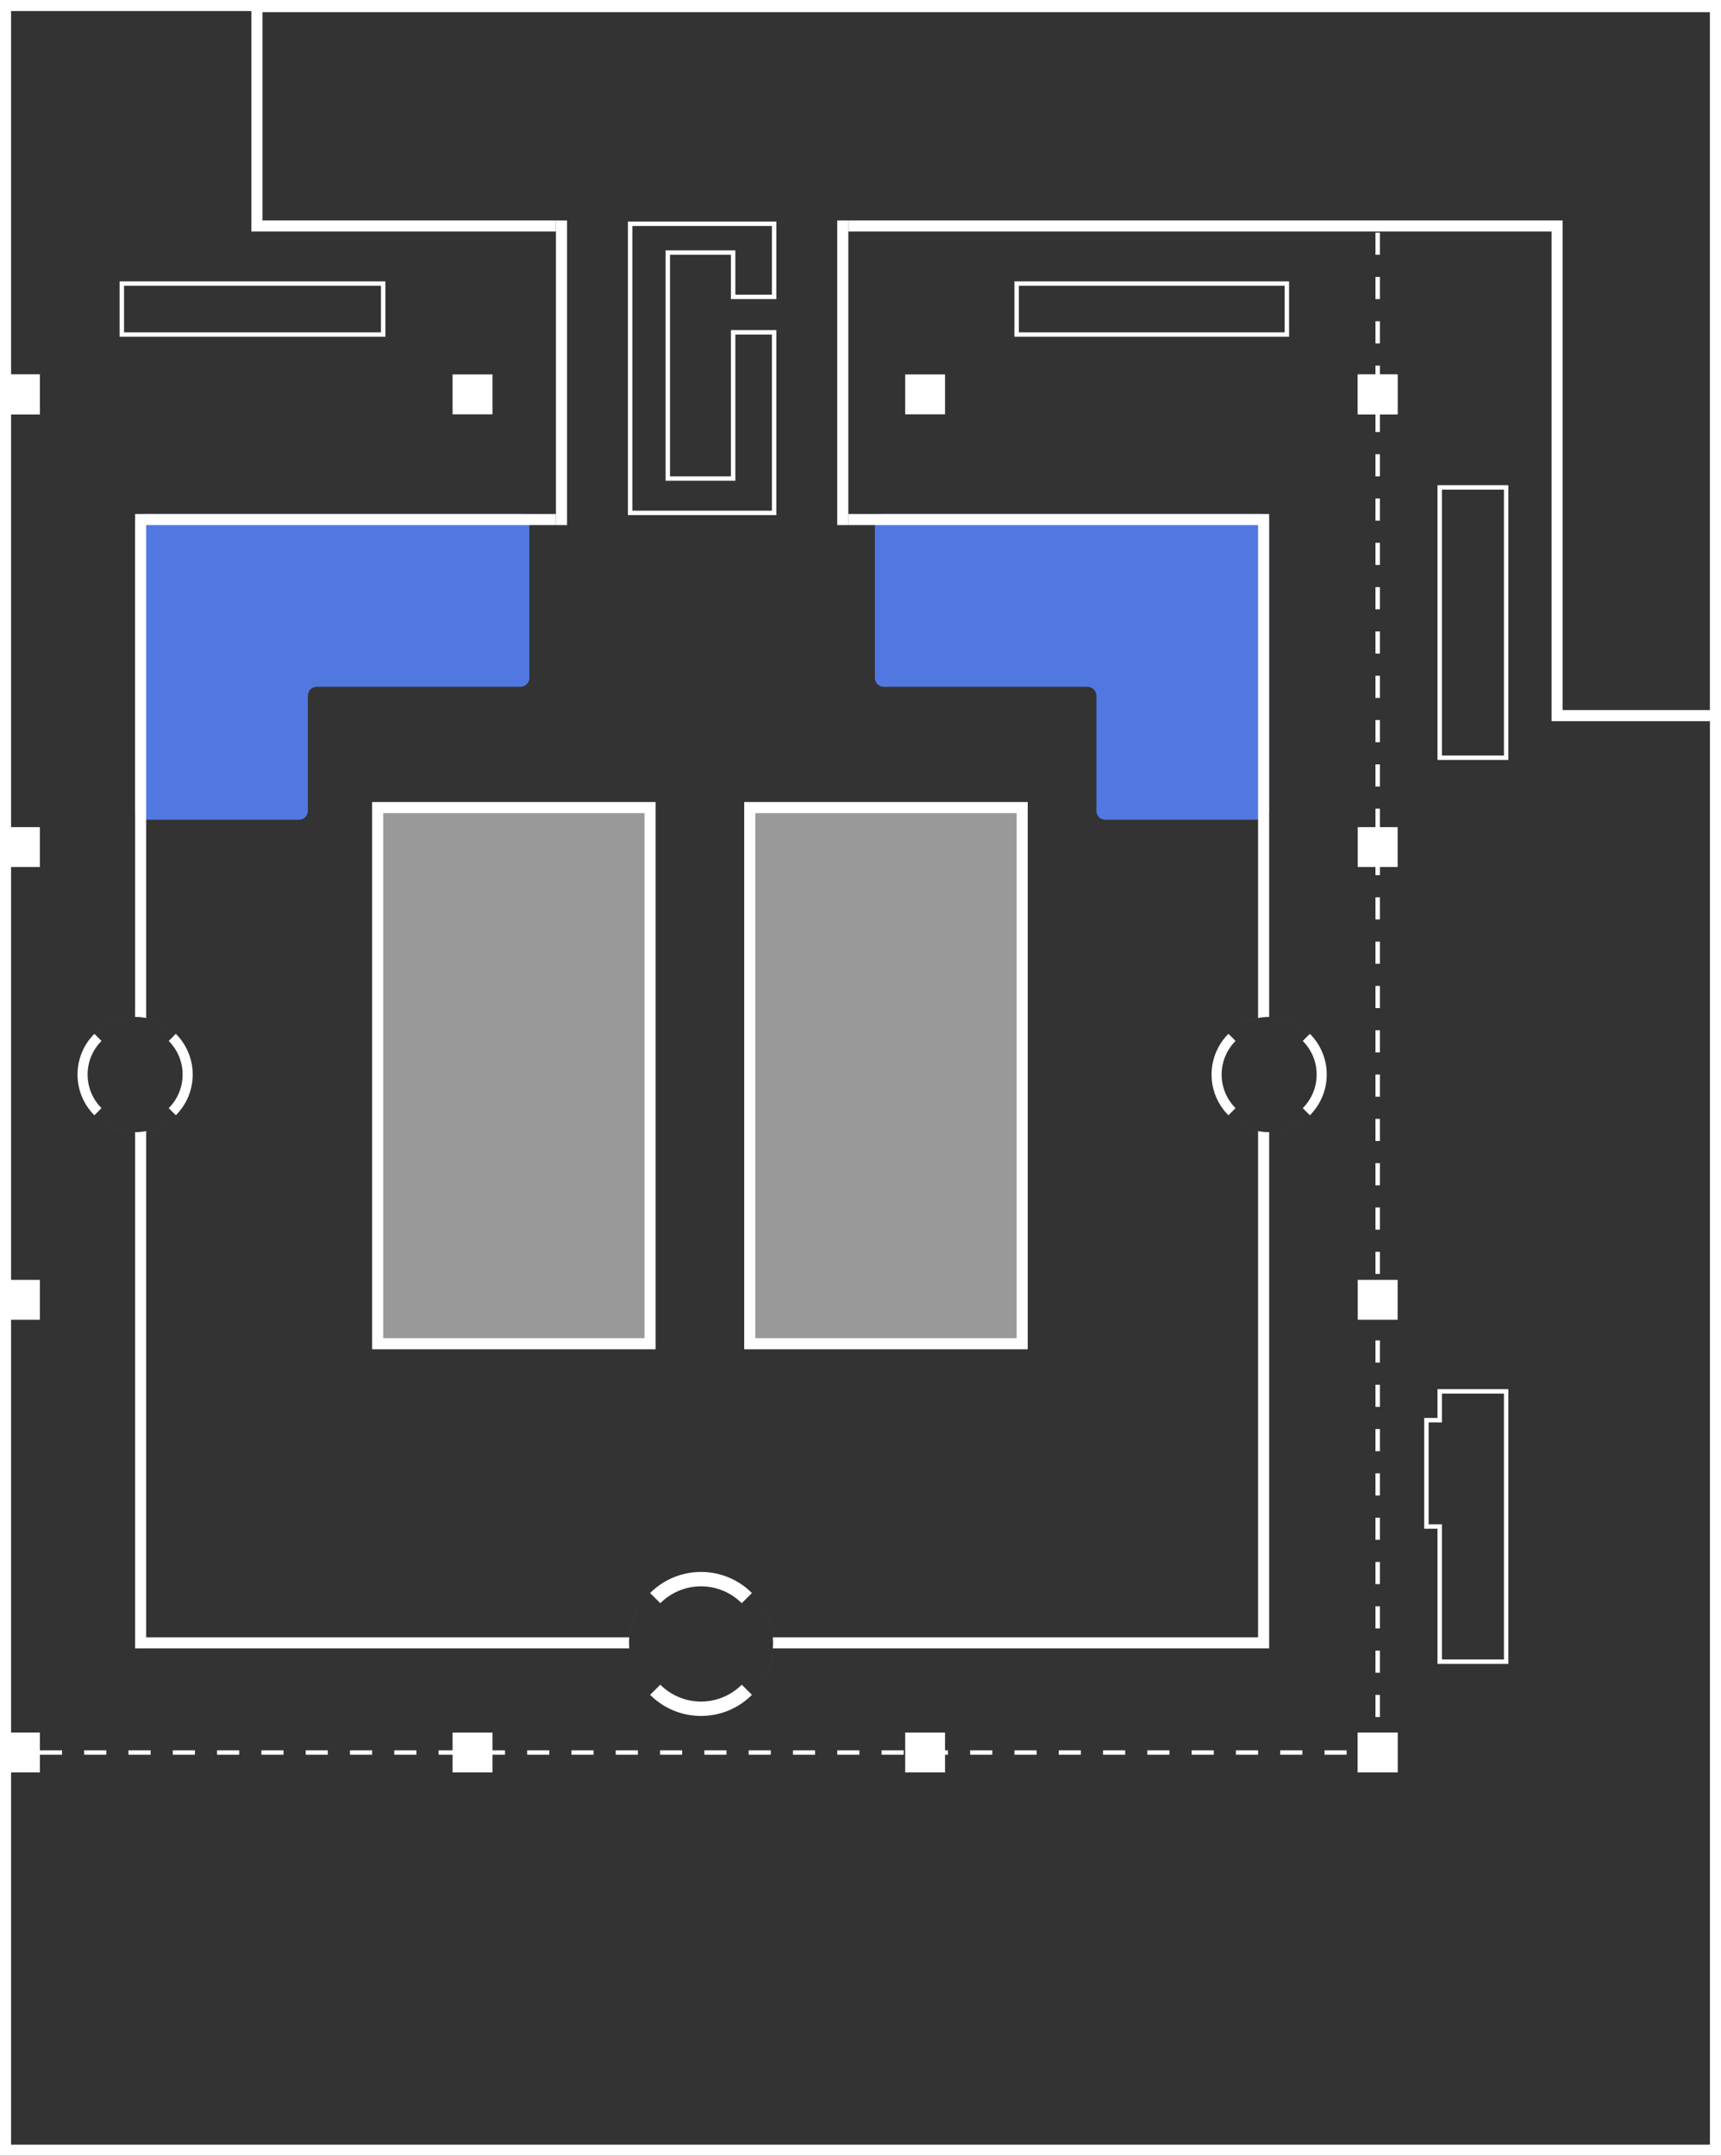 <svg width="777" height="973" viewBox="0 0 777 973" fill="none" xmlns="http://www.w3.org/2000/svg">
<rect x="0" y="0" width="777" height="973" fill="#333333" stroke="none"/>
<g style="mix-blend-mode:hard-light">
<path d="M61 236C61 233.791 62.791 232 65 232H235C237.209 232 239 233.791 239 236V306C239 308.209 237.209 310 235 310H143C140.791 310 139 311.791 139 314V366C139 368.209 137.209 370 135 370H65C62.791 370 61 368.209 61 366V236Z" fill="#5178E1"/>
</g>
<g style="mix-blend-mode:hard-light">
<path d="M573 236C573 233.791 571.209 232 569 232H399C396.791 232 395 233.791 395 236V306C395 308.209 396.791 310 399 310H491C493.209 310 495 311.791 495 314V366C495 368.209 496.791 370 499 370H569C571.209 370 573 368.209 573 366V236Z" fill="#5178E1"/>
</g>
<path fill-rule="evenodd" clip-rule="evenodd" d="M251 232H66H61V237V459C62.71 459 64.382 459.165 66 459.48V237H251V232ZM383 237H568V459.48C569.618 459.165 571.29 459 573 459V237V232H568H383V237ZM568 510.52V739H348.905C348.968 739.825 349 740.659 349 741.5C349 742.341 348.968 743.175 348.905 744H568H573V739V511C571.29 511 569.618 510.835 568 510.52ZM66 739H284.095C284.032 739.825 284 740.659 284 741.5C284 742.341 284.032 743.175 284.095 744H66H61V739V511C62.71 511 64.382 510.835 66 510.52V739Z" fill="white"/>
<path fill-rule="evenodd" clip-rule="evenodd" d="M554.893 503.658C559.574 508.202 565.961 511 573 511C587.359 511 599 499.359 599 485C599 470.641 587.359 459 573 459C565.961 459 559.574 461.798 554.893 466.342C557.248 464.056 560.016 462.236 563.05 460.979C566.205 459.673 569.586 459 573 459C576.414 459 579.795 459.673 582.95 460.979C586.104 462.286 588.97 464.201 591.385 466.615L588.167 469.833C592.049 473.714 594.45 479.077 594.45 485C594.45 490.923 592.049 496.286 588.167 500.167L591.385 503.385C588.97 505.799 586.104 507.714 582.95 509.021C579.795 510.327 576.414 511 573 511C569.586 511 566.205 510.327 563.05 509.021C560.016 507.764 557.248 505.944 554.893 503.658ZM554.615 503.385L557.833 500.167C553.951 496.286 551.55 490.923 551.55 485C551.55 479.077 553.951 473.714 557.833 469.833L554.615 466.615C549.91 471.32 547 477.82 547 485C547 492.18 549.91 498.68 554.615 503.385Z" fill="white"/>
<path fill-rule="evenodd" clip-rule="evenodd" d="M42.893 503.658C47.575 508.202 53.961 511 61 511C75.359 511 87 499.359 87 485C87 470.641 75.359 459 61 459C53.961 459 47.575 461.798 42.893 466.342C45.248 464.056 48.016 462.236 51.05 460.979C54.205 459.673 57.586 459 61 459C64.414 459 67.795 459.673 70.95 460.979C74.104 462.286 76.97 464.201 79.385 466.615L76.167 469.833C80.049 473.714 82.45 479.077 82.45 485C82.45 490.923 80.049 496.286 76.167 500.167L79.385 503.385C76.97 505.799 74.104 507.714 70.95 509.021C67.795 510.327 64.414 511 61 511C57.586 511 54.205 510.327 51.05 509.021C48.016 507.764 45.248 505.944 42.893 503.658ZM42.615 503.385L45.833 500.167C41.951 496.286 39.55 490.923 39.55 485C39.55 479.077 41.951 473.714 45.833 469.833L42.615 466.615C37.91 471.32 35 477.82 35 485C35 492.18 37.91 498.68 42.615 503.385Z" fill="white"/>
<path fill-rule="evenodd" clip-rule="evenodd" d="M349 741.962C348.979 724.03 334.437 709.5 316.5 709.5C298.551 709.5 284 724.051 284 742C284 737.732 284.841 733.506 286.474 729.563C288.107 725.62 290.501 722.037 293.519 719.019L298.115 723.615C302.82 718.91 309.32 716 316.5 716C323.68 716 330.18 718.91 334.885 723.615L339.481 719.019C342.499 722.037 344.893 725.62 346.526 729.563C348.155 733.494 348.995 737.707 349 741.962ZM349 742.038C348.995 746.293 348.155 750.506 346.526 754.437C345.002 758.116 342.817 761.481 340.08 764.366C345.6 758.548 348.99 750.689 349 742.038ZM339.481 764.981C333.6 770.862 325.475 774.5 316.5 774.5C307.525 774.5 299.4 770.862 293.519 764.981L298.115 760.385C302.82 765.09 309.32 768 316.5 768C323.68 768 330.18 765.09 334.885 760.385L339.481 764.981ZM293.05 764.502C292.98 764.429 292.91 764.355 292.84 764.282L293.05 764.502Z" fill="white"/>
<path fill-rule="evenodd" clip-rule="evenodd" d="M116 0.5H113.5V3V102V104.5H116H251V99.5H118.5V5.5H772V320.5H705.5V102V99.5H703H383V104.5H700.5V323V325.5H703H774.5H777V323V3V0.5H774.5H116Z" fill="white"/>
<path d="M253.5 99.5L253.5 237" stroke="white" stroke-width="5"/>
<path d="M380.5 99.5L380.5 237" stroke="white" stroke-width="5"/>
<rect x="170.5" y="364.5" width="123" height="242" fill="white" fill-opacity="0.5" stroke="white" stroke-width="5"/>
<rect x="338.5" y="364.5" width="123" height="242" fill="white" fill-opacity="0.5" stroke="white" stroke-width="5"/>
<rect x="2.5" y="2.5" width="772" height="968" stroke="white" stroke-width="5"/>
<path d="M331 134H349.5V101H284.5V231.5H349.5V150H331V216H301.5V114H331V134Z" stroke="white" stroke-width="2"/>
<rect y="782" width="18" height="18" fill="white"/>
<rect x="204.334" y="782" width="18" height="18" fill="white"/>
<rect x="408.666" y="782" width="18" height="18" fill="white"/>
<rect x="613" y="782" width="18" height="18" fill="white"/>
<rect y="169" width="18" height="18" fill="white"/>
<rect x="204.334" y="169" width="18" height="18" fill="white"/>
<rect x="408.666" y="169" width="18" height="18" fill="white"/>
<rect x="613" y="169" width="18" height="18" fill="white"/>
<rect x="613" y="800" width="18" height="18" transform="rotate(-90 613 800)" fill="white"/>
<rect x="613" y="595.667" width="18" height="18" transform="rotate(-90 613 595.667)" fill="white"/>
<rect x="613" y="391.333" width="18" height="18" transform="rotate(-90 613 391.333)" fill="white"/>
<rect x="613" y="187" width="18" height="18" transform="rotate(-90 613 187)" fill="white"/>
<rect y="800" width="18" height="18" transform="rotate(-90 0 800)" fill="white"/>
<rect y="595.667" width="18" height="18" transform="rotate(-90 0 595.667)" fill="white"/>
<rect y="391.333" width="18" height="18" transform="rotate(-90 0 391.333)" fill="white"/>
<rect y="187" width="18" height="18" transform="rotate(-90 0 187)" fill="white"/>
<rect x="55" y="128" width="118" height="23" stroke="white" stroke-width="2"/>
<rect x="459" y="128" width="122" height="23" stroke="white" stroke-width="2"/>
<rect x="680" y="220" width="122" height="30" transform="rotate(90 680 220)" stroke="white" stroke-width="2"/>
<path d="M650 640L650 628L680 628L680 750L650 750L650 690L650 689L649 689L644 689L644 641L649 641L650 641L650 640Z" stroke="white" stroke-width="2"/>
<path d="M18 791H622V104.5" stroke="white" stroke-width="2" stroke-dasharray="10 10"/>
</svg>
